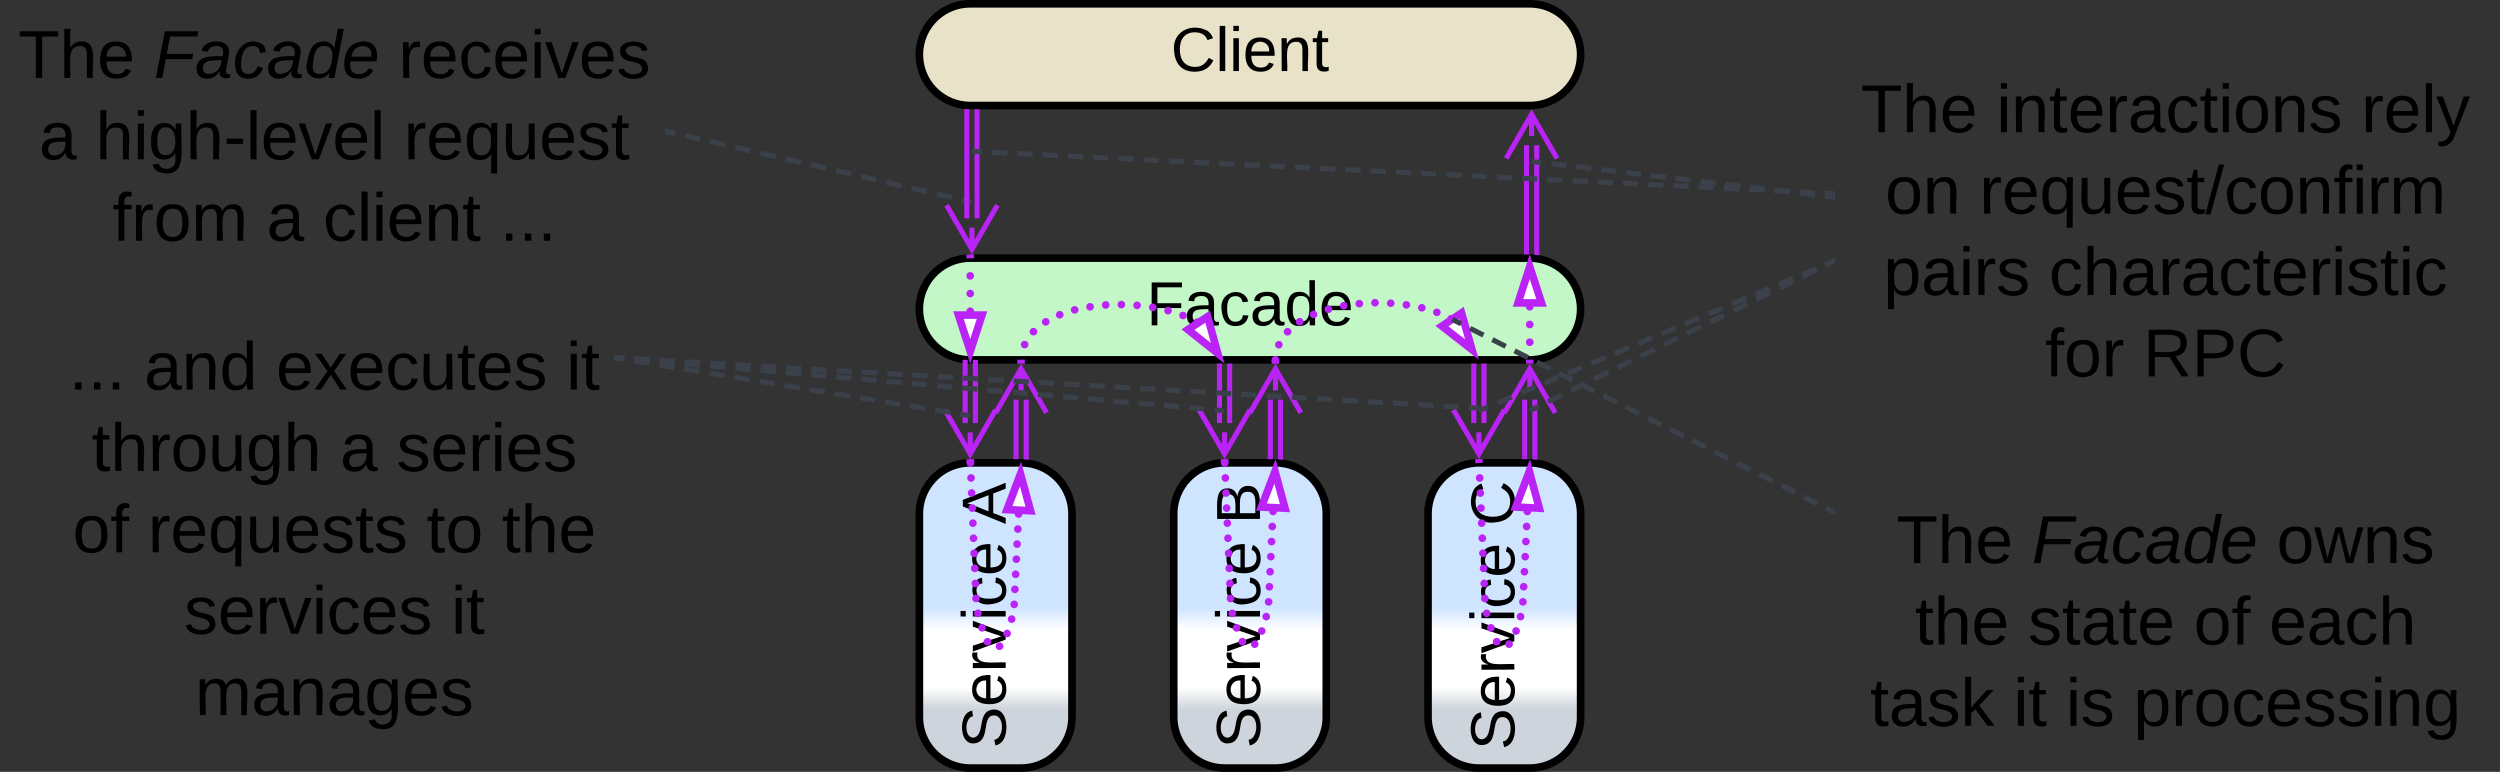 <svg xmlns="http://www.w3.org/2000/svg" xmlns:xlink="http://www.w3.org/1999/xlink" xmlns:lucid="lucid" width="983" height="303.5"><rect width="100%" height="100%" fill="#333333" stroke="none"/><g transform="translate(-138.5 -438.5)" lucid:page-tab-id="0_0"><path d="M140 446a6 6 0 0 1 6-6h248a6 6 0 0 1 6 6v88a6 6 0 0 1-6 6H146a6 6 0 0 1-6-6z" stroke="#000" stroke-opacity="0" stroke-width="3" fill="#fff" fill-opacity="0"/><use xlink:href="#a" transform="matrix(1,0,0,1,145,445) translate(0.704 24.146)"/><use xlink:href="#b" transform="matrix(1,0,0,1,145,445) translate(53.963 24.146)"/><use xlink:href="#c" transform="matrix(1,0,0,1,145,445) translate(150.185 24.146)"/><use xlink:href="#d" transform="matrix(1,0,0,1,145,445) translate(8.889 56.146)"/><use xlink:href="#e" transform="matrix(1,0,0,1,145,445) translate(31.111 56.146)"/><use xlink:href="#f" transform="matrix(1,0,0,1,145,445) translate(152.296 56.146)"/><use xlink:href="#g" transform="matrix(1,0,0,1,145,445) translate(37.741 88.146)"/><use xlink:href="#d" transform="matrix(1,0,0,1,145,445) translate(98.333 88.146)"/><use xlink:href="#h" transform="matrix(1,0,0,1,145,445) translate(120.556 88.146)"/><use xlink:href="#i" transform="matrix(1,0,0,1,145,445) translate(190.037 88.146)"/><path d="M400.97 490.23l2.97.7m3.96.9l5.94 1.38m3.95.93l5.93 1.38m3.96.92l5.92 1.38m3.96.92l5.94 1.38m3.95.92l5.94 1.37m3.97.9l5.93 1.4m3.96.9l5.93 1.38m3.95.92l5.94 1.38m3.94.92l5.94 1.38m3.96.9l5.93 1.4m3.96.9l5.94 1.4m3.95.9l2.97.7" stroke="#3a414a" stroke-width="2" fill="none"/><path d="M401.22 489.28l-.44 1.9-.78-.18v-2z" stroke="#3a414a" stroke-width=".05" fill="#3a414a"/><path d="M519.67 517.77l1 .23" stroke="#3a414a" stroke-width="2" fill="none"/><path d="M500 640.5a20 20 0 0 1 20-20h20a20 20 0 0 1 20 20v80a20 20 0 0 1-20 20h-20a20 20 0 0 1-20-20z" stroke="#000" stroke-width="3" fill="url(#j)"/><use xlink:href="#k" transform="matrix(-1.8369701987210297e-16,-1,1,-1.8369701987210297e-16,505,735.5) translate(2.784 28.931)"/><use xlink:href="#l" transform="matrix(-1.8369701987210297e-16,-1,1,-1.8369701987210297e-16,505,735.5) translate(90.92 28.931)"/><path d="M600 640.5a20 20 0 0 1 20-20h20a20 20 0 0 1 20 20v80a20 20 0 0 1-20 20h-20a20 20 0 0 1-20-20z" stroke="#000" stroke-width="3" fill="url(#m)"/><use xlink:href="#k" transform="matrix(-1.8369701987210297e-16,-1,1,-1.8369701987210297e-16,605,735.5) translate(2.784 28.931)"/><use xlink:href="#n" transform="matrix(-1.8369701987210297e-16,-1,1,-1.8369701987210297e-16,605,735.5) translate(90.92 28.931)"/><path d="M700 640.5a20 20 0 0 1 20-20h20a20 20 0 0 1 20 20v80a20 20 0 0 1-20 20h-20a20 20 0 0 1-20-20z" stroke="#000" stroke-width="3" fill="url(#o)"/><use xlink:href="#k" transform="matrix(-1.8369701987210297e-16,-1,1,-1.8369701987210297e-16,705,735.5) translate(2.139 28.931)"/><use xlink:href="#p" transform="matrix(-1.8369701987210297e-16,-1,1,-1.8369701987210297e-16,705,735.5) translate(90.275 28.931)"/><path d="M500 460a20 20 0 0 1 20-20h220a20 20 0 0 1 20 20 20 20 0 0 1-20 20H520a20 20 0 0 1-20-20z" stroke="#000" stroke-width="3" fill="#e8e2c8"/><use xlink:href="#q" transform="matrix(1,0,0,1,505,445) translate(93.872 21.431)"/><path d="M500 560a20 20 0 0 1 20-20h220a20 20 0 0 1 20 20 20 20 0 0 1-20 20H520a20 20 0 0 1-20-20z" stroke="#000" stroke-width="3" fill="#c3f7c8"/><use xlink:href="#r" transform="matrix(1,0,0,1,505,545) translate(84.298 21.431)"/><path d="M522.67 482.5v41.84M518.67 482.5v41.84" stroke="#ba23f6" stroke-width="2" fill="none"/><path d="M523.64 482.53h-1.95v-1.03h1.94zM519.64 481.48v1.05h-1.95v-1.2z" stroke="#ba23f6" stroke-width=".05" fill="#ba23f6"/><path d="M530.67 519.18l-10 17.32-10-17.32m10 17.32V528M738.73 537.55V495.6M742.73 537.55V495.6" stroke="#ba23f6" stroke-width="2" fill="none"/><path d="M739.7 537.53v.97h-1.95v-.97zM743.7 537.53v1.3l-.34-.07-1.6-.13v-1.1z" stroke="#ba23f6" stroke-width=".05" fill="#ba23f6"/><path d="M730.73 500.77l10-17.32 10 17.32m-10-17.32v8.5M522 581v23.84M518 581v23.84M522 581.03V580M518 581.03V580M530 599.68L520 617l-10-17.32M520 617v-8.5M538 618v-22.34M542 618v-22.34" stroke="#ba23f6" stroke-width="2" fill="none"/><path d="M538.98 619H537v-1.03H539zM542.98 619.23l-1.96-.15v-1.1H543z" stroke="#ba23f6" stroke-width=".05" fill="#ba23f6"/><path d="M530 600.82l10-17.32 10 17.32m-10-17.32v8.5M622 582.5v22.34M618 582.5v22.34" stroke="#ba23f6" stroke-width="2" fill="none"/><path d="M622.98 582.53H621v-1.03H623zM618.98 582.53H617v-1.03H619z" stroke="#ba23f6" stroke-width=".05" fill="#ba23f6"/><path d="M630 599.68L620 617l-10-17.32M620 617v-8.5M638 618v-22.34M642 618v-22.34" stroke="#ba23f6" stroke-width="2" fill="none"/><path d="M638.98 617.97V619H637v-1.03zM642.98 617.97v1.26l-1.96-.15v-1.1z" stroke="#ba23f6" stroke-width=".05" fill="#ba23f6"/><path d="M630 600.82l10-17.32 10 17.32m-10-17.32v8.5M722 582.5v22.34M718 582.5v22.34" stroke="#ba23f6" stroke-width="2" fill="none"/><path d="M722.98 582.53H721v-1.03H723zM718.98 582.53H717v-1.03H719z" stroke="#ba23f6" stroke-width=".05" fill="#ba23f6"/><path d="M730 599.68L720 617l-10-17.32M720 617v-8.5M738 618v-22.34M742 618v-22.34" stroke="#ba23f6" stroke-width="2" fill="none"/><path d="M738.98 617.97V619H737v-1.03zM742.98 617.97v1.26l-1.96-.15v-1.1z" stroke="#ba23f6" stroke-width=".05" fill="#ba23f6"/><path d="M730 600.82l10-17.32 10 17.32m-10-17.32v8.5" stroke="#ba23f6" stroke-width="2" fill="none"/><path d="M537.5 640.6a1.5 1.5 0 0 1 1.5-1.5 1.5 1.5 0 0 1 1.5 1.5 1.5 1.5 0 0 1-1.5 1.5 1.5 1.5 0 0 1-1.5-1.5v-.02m-.28 5.95a1.5 1.5 0 0 1 1.5-1.5 1.5 1.5 0 0 1 1.5 1.5 1.5 1.5 0 0 1-1.5 1.5 1.5 1.5 0 0 1-1.5-1.5v-.02m-.3 5.96v-.02a1.5 1.5 0 0 1 1.5-1.5 1.5 1.5 0 0 1 1.5 1.5 1.5 1.5 0 0 1-1.5 1.5 1.5 1.5 0 0 1-1.5-1.5m-.28 5.94v-.02a1.5 1.5 0 0 1 1.5-1.5 1.5 1.5 0 0 1 1.5 1.5 1.5 1.5 0 0 1-1.5 1.5 1.5 1.5 0 0 1-1.5-1.5m-.28 5.94a1.5 1.5 0 0 1 1.5-1.5 1.5 1.5 0 0 1 1.5 1.5 1.5 1.5 0 0 1-1.5 1.5 1.5 1.5 0 0 1-1.5-1.5v-.03m-.3 5.95a1.5 1.5 0 0 1 1.5-1.5 1.5 1.5 0 0 1 1.5 1.5 1.5 1.5 0 0 1-1.5 1.5 1.5 1.5 0 0 1-1.5-1.5v-.03m-.28 5.94a1.5 1.5 0 0 1 1.5-1.5 1.5 1.5 0 0 1 1.5 1.5 1.5 1.5 0 0 1-1.5 1.5 1.5 1.5 0 0 1-1.5-1.5v-.03m-1 5.84v-.02a1.5 1.5 0 0 1 1.5-1.5 1.5 1.5 0 0 1 1.5 1.5 1.5 1.5 0 0 1-1.5 1.5 1.5 1.5 0 0 1-1.5-1.5M533 687.6v-.02a1.5 1.5 0 0 1 1.5-1.5 1.5 1.5 0 0 1 1.5 1.5 1.5 1.5 0 0 1-1.5 1.5 1.5 1.5 0 0 1-1.5-1.5m-2.97 5.04v-.02a1.5 1.5 0 0 1 1.5-1.5 1.5 1.5 0 0 1 1.5 1.5 1.5 1.5 0 0 1-1.5 1.5 1.5 1.5 0 0 1-1.5-1.5m-4.75-1.75v-.02a1.5 1.5 0 0 1 1.5-1.5 1.5 1.5 0 0 1 1.5 1.5 1.5 1.5 0 0 1-1.5 1.5 1.5 1.5 0 0 1-1.5-1.5m-2.13-5.46v-.02a1.5 1.5 0 0 1 1.5-1.5 1.5 1.5 0 0 1 1.5 1.5 1.5 1.5 0 0 1-1.5 1.5 1.5 1.5 0 0 1-1.5-1.5m-1.62-5.7a1.5 1.5 0 0 1 1.5-1.5 1.5 1.5 0 0 1 1.5 1.5 1.5 1.5 0 0 1-1.5 1.5 1.5 1.5 0 0 1-1.5-1.5m-.77-5.82v-.02a1.5 1.5 0 0 1 1.5-1.5 1.5 1.5 0 0 1 1.5 1.5 1.5 1.5 0 0 1-1.5 1.5 1.5 1.5 0 0 1-1.5-1.5m-.25-5.9a1.5 1.5 0 0 1 1.5-1.5 1.5 1.5 0 0 1 1.5 1.5 1.5 1.5 0 0 1-1.5 1.5 1.5 1.5 0 0 1-1.5-1.5v-.03m-.23-5.9a1.5 1.5 0 0 1 1.5-1.5 1.5 1.5 0 0 1 1.5 1.5 1.5 1.5 0 0 1-1.5 1.5 1.5 1.5 0 0 1-1.5-1.5v-.02m-.25-5.9a1.5 1.5 0 0 1 1.5-1.5 1.5 1.5 0 0 1 1.5 1.5 1.5 1.5 0 0 1-1.5 1.5 1.5 1.5 0 0 1-1.5-1.5v-.02m-.24-5.9a1.5 1.5 0 0 1 1.5-1.5 1.5 1.5 0 0 1 1.5 1.5 1.5 1.5 0 0 1-1.5 1.5 1.5 1.5 0 0 1-1.5-1.5v-.03m-.24-5.9a1.5 1.5 0 0 1 1.5-1.5 1.5 1.5 0 0 1 1.5 1.5 1.5 1.5 0 0 1-1.5 1.5 1.5 1.5 0 0 1-1.5-1.5v-.02m-.25-5.9a1.5 1.5 0 0 1 1.5-1.5 1.5 1.5 0 0 1 1.5 1.5 1.5 1.5 0 0 1-1.5 1.5 1.5 1.5 0 0 1-1.5-1.5v-.03m-.25-5.9a1.5 1.5 0 0 1 1.5-1.5 1.5 1.5 0 0 1 1.5 1.5 1.5 1.5 0 0 1-1.5 1.5 1.5 1.5 0 0 1-1.5-1.5v-.02m-.24-5.9a1.5 1.5 0 0 1 1.5-1.5 1.5 1.5 0 0 1 1.5 1.5 1.5 1.5 0 0 1-1.5 1.5 1.5 1.5 0 0 1-1.5-1.5v-.02m-.24-5.9a1.5 1.5 0 0 1 1.5-1.5 1.5 1.5 0 0 1 1.5 1.5 1.5 1.5 0 0 1-1.5 1.5 1.5 1.5 0 0 1-1.5-1.5v-.02" fill="#ba23f6"/><path d="M539.76 624.85l3.95 14.48-9.25-.45z" stroke="#ba23f6" stroke-width="3" fill="#fff"/><path d="M521.54 620.48l-2.95.12-.07-1.5 1.4-.1h1.55z" stroke="#ba23f6" stroke-width=".05" fill="#ba23f6"/><path d="M637.56 639.6a1.5 1.5 0 0 1 1.5-1.5 1.5 1.5 0 0 1 1.5 1.5 1.5 1.5 0 0 1-1.5 1.5 1.5 1.5 0 0 1-1.5-1.5v-.02m-.3 5.96v-.02a1.5 1.5 0 0 1 1.5-1.5 1.5 1.5 0 0 1 1.5 1.5 1.5 1.5 0 0 1-1.5 1.5 1.5 1.5 0 0 1-1.5-1.5m-.28 5.94v-.02a1.5 1.5 0 0 1 1.5-1.5 1.5 1.5 0 0 1 1.5 1.5 1.5 1.5 0 0 1-1.5 1.5 1.5 1.5 0 0 1-1.5-1.5m-.28 5.94a1.5 1.5 0 0 1 1.5-1.5 1.5 1.5 0 0 1 1.5 1.5 1.5 1.5 0 0 1-1.5 1.5 1.5 1.5 0 0 1-1.5-1.5v-.03m-.3 5.95a1.5 1.5 0 0 1 1.5-1.5 1.5 1.5 0 0 1 1.5 1.5 1.5 1.5 0 0 1-1.5 1.5 1.5 1.5 0 0 1-1.5-1.5v-.02m-.28 5.95v-.02a1.5 1.5 0 0 1 1.5-1.5 1.5 1.5 0 0 1 1.5 1.5 1.5 1.5 0 0 1-1.5 1.5 1.5 1.5 0 0 1-1.5-1.5m-.3 5.95a1.5 1.5 0 0 1 1.5-1.5 1.5 1.5 0 0 1 1.5 1.5 1.5 1.5 0 0 1-1.5 1.5 1.5 1.5 0 0 1-1.5-1.5v-.03m-.94 5.84v-.02a1.5 1.5 0 0 1 1.5-1.5 1.5 1.5 0 0 1 1.5 1.5 1.5 1.5 0 0 1-1.5 1.5 1.5 1.5 0 0 1-1.5-1.5m-1.76 5.68v-.02a1.5 1.5 0 0 1 1.5-1.5 1.5 1.5 0 0 1 1.5 1.5 1.5 1.5 0 0 1-1.5 1.5 1.5 1.5 0 0 1-1.5-1.5m-2.76 5.17a1.5 1.5 0 0 1 1.5-1.5 1.5 1.5 0 0 1 1.5 1.5 1.5 1.5 0 0 1-1.5 1.5 1.5 1.5 0 0 1-1.5-1.5v-.03m-4.87-.94a1.5 1.5 0 0 1 1.5-1.5 1.5 1.5 0 0 1 1.5 1.5 1.5 1.5 0 0 1-1.5 1.5 1.5 1.5 0 0 1-1.5-1.5v-.03m-2.28-5.4a1.5 1.5 0 0 1 1.5-1.5 1.5 1.5 0 0 1 1.5 1.5 1.5 1.5 0 0 1-1.5 1.5 1.5 1.5 0 0 1-1.5-1.5v-.02m-1.67-5.66v-.03a1.5 1.5 0 0 1 1.5-1.5 1.5 1.5 0 0 1 1.5 1.5 1.5 1.5 0 0 1-1.5 1.5 1.5 1.5 0 0 1-1.5-1.5m-.7-5.84a1.5 1.5 0 0 1 1.5-1.5 1.5 1.5 0 0 1 1.5 1.5 1.5 1.5 0 0 1-1.5 1.5 1.5 1.5 0 0 1-1.5-1.5v-.03m-.24-5.9a1.5 1.5 0 0 1 1.5-1.5 1.5 1.5 0 0 1 1.5 1.5 1.5 1.5 0 0 1-1.5 1.5 1.5 1.5 0 0 1-1.5-1.5v-.02m-.25-5.9a1.5 1.5 0 0 1 1.5-1.5 1.5 1.5 0 0 1 1.5 1.5 1.5 1.5 0 0 1-1.5 1.5 1.5 1.5 0 0 1-1.5-1.5v-.03m-.25-5.9a1.5 1.5 0 0 1 1.5-1.5 1.5 1.5 0 0 1 1.5 1.5 1.5 1.5 0 0 1-1.5 1.5 1.5 1.5 0 0 1-1.5-1.5v-.02m-.26-5.9a1.5 1.5 0 0 1 1.5-1.5 1.5 1.5 0 0 1 1.5 1.5 1.5 1.5 0 0 1-1.5 1.5 1.5 1.5 0 0 1-1.5-1.5v-.02m-.25-5.9a1.5 1.5 0 0 1 1.5-1.5 1.5 1.5 0 0 1 1.5 1.5 1.5 1.5 0 0 1-1.5 1.5 1.5 1.5 0 0 1-1.5-1.5v-.02m-.27-5.9a1.5 1.5 0 0 1 1.5-1.5 1.5 1.5 0 0 1 1.5 1.5 1.5 1.5 0 0 1-1.5 1.5 1.5 1.5 0 0 1-1.5-1.5v-.02m-.25-5.9a1.5 1.5 0 0 1 1.5-1.5 1.5 1.5 0 0 1 1.5 1.5 1.5 1.5 0 0 1-1.5 1.5 1.5 1.5 0 0 1-1.5-1.5v-.03m-.26-5.9a1.5 1.5 0 0 1 1.5-1.5 1.5 1.5 0 0 1 1.5 1.5 1.5 1.5 0 0 1-1.5 1.5 1.5 1.5 0 0 1-1.5-1.5v-.02m-.25-5.9a1.5 1.5 0 0 1 1.5-1.5 1.5 1.5 0 0 1 1.5 1.5 1.5 1.5 0 0 1-1.5 1.5 1.5 1.5 0 0 1-1.5-1.5v-.02" fill="#ba23f6"/><path d="M639.83 623.85l3.93 14.48-9.26-.46z" stroke="#ba23f6" stroke-width="3" fill="#fff"/><path d="M621.54 620.47l-2.95.13-.07-1.5 1.4-.1h1.55z" stroke="#ba23f6" stroke-width=".05" fill="#ba23f6"/><path d="M737.56 639.6a1.5 1.5 0 0 1 1.5-1.5 1.5 1.5 0 0 1 1.5 1.5 1.5 1.5 0 0 1-1.5 1.5 1.5 1.5 0 0 1-1.5-1.5v-.02m-.3 5.96v-.02a1.5 1.5 0 0 1 1.5-1.5 1.5 1.5 0 0 1 1.5 1.5 1.5 1.5 0 0 1-1.5 1.5 1.5 1.5 0 0 1-1.5-1.5m-.28 5.94v-.02a1.5 1.5 0 0 1 1.5-1.5 1.5 1.5 0 0 1 1.5 1.5 1.5 1.5 0 0 1-1.5 1.5 1.5 1.5 0 0 1-1.5-1.5m-.28 5.94a1.5 1.5 0 0 1 1.5-1.5 1.5 1.5 0 0 1 1.5 1.5 1.5 1.5 0 0 1-1.5 1.5 1.5 1.5 0 0 1-1.5-1.5v-.03m-.3 5.95a1.5 1.5 0 0 1 1.5-1.5 1.5 1.5 0 0 1 1.5 1.5 1.5 1.5 0 0 1-1.5 1.5 1.5 1.5 0 0 1-1.5-1.5v-.02m-.28 5.95v-.02a1.5 1.5 0 0 1 1.5-1.5 1.5 1.5 0 0 1 1.5 1.5 1.5 1.5 0 0 1-1.5 1.5 1.5 1.5 0 0 1-1.5-1.5m-.3 5.95a1.5 1.5 0 0 1 1.5-1.5 1.5 1.5 0 0 1 1.5 1.5 1.5 1.5 0 0 1-1.5 1.5 1.5 1.5 0 0 1-1.5-1.5v-.03m-.94 5.84v-.02a1.5 1.5 0 0 1 1.5-1.5 1.5 1.5 0 0 1 1.5 1.5 1.5 1.5 0 0 1-1.5 1.5 1.5 1.5 0 0 1-1.5-1.5m-1.76 5.68v-.02a1.5 1.5 0 0 1 1.5-1.5 1.5 1.5 0 0 1 1.5 1.5 1.5 1.5 0 0 1-1.5 1.5 1.5 1.5 0 0 1-1.5-1.5m-2.76 5.17a1.5 1.5 0 0 1 1.5-1.5 1.5 1.5 0 0 1 1.5 1.5 1.5 1.5 0 0 1-1.5 1.5 1.5 1.5 0 0 1-1.5-1.5v-.03m-4.87-.94a1.5 1.5 0 0 1 1.5-1.5 1.5 1.5 0 0 1 1.5 1.5 1.5 1.5 0 0 1-1.5 1.5 1.5 1.5 0 0 1-1.5-1.5v-.03m-2.28-5.4a1.5 1.5 0 0 1 1.5-1.5 1.5 1.5 0 0 1 1.5 1.5 1.5 1.5 0 0 1-1.5 1.5 1.5 1.5 0 0 1-1.5-1.5v-.02m-1.67-5.66v-.03a1.5 1.5 0 0 1 1.5-1.5 1.5 1.5 0 0 1 1.5 1.5 1.5 1.5 0 0 1-1.5 1.5 1.5 1.5 0 0 1-1.5-1.5m-.7-5.84a1.5 1.5 0 0 1 1.5-1.5 1.5 1.5 0 0 1 1.5 1.5 1.5 1.5 0 0 1-1.5 1.5 1.5 1.5 0 0 1-1.5-1.5v-.03m-.24-5.9a1.5 1.5 0 0 1 1.5-1.5 1.5 1.5 0 0 1 1.5 1.5 1.5 1.5 0 0 1-1.5 1.5 1.5 1.5 0 0 1-1.5-1.5v-.02m-.25-5.9a1.5 1.5 0 0 1 1.5-1.5 1.5 1.5 0 0 1 1.5 1.5 1.5 1.5 0 0 1-1.5 1.5 1.5 1.5 0 0 1-1.5-1.5v-.03m-.25-5.9a1.5 1.5 0 0 1 1.5-1.5 1.5 1.5 0 0 1 1.5 1.5 1.5 1.5 0 0 1-1.5 1.5 1.5 1.5 0 0 1-1.5-1.5v-.02m-.26-5.9a1.5 1.5 0 0 1 1.5-1.5 1.5 1.5 0 0 1 1.5 1.5 1.5 1.5 0 0 1-1.5 1.5 1.5 1.5 0 0 1-1.5-1.5v-.02m-.25-5.9a1.5 1.5 0 0 1 1.5-1.5 1.5 1.5 0 0 1 1.5 1.5 1.5 1.5 0 0 1-1.5 1.5 1.5 1.5 0 0 1-1.5-1.5v-.02m-.27-5.9a1.5 1.5 0 0 1 1.5-1.5 1.5 1.5 0 0 1 1.5 1.5 1.5 1.5 0 0 1-1.5 1.5 1.5 1.5 0 0 1-1.5-1.5v-.02m-.25-5.9a1.5 1.5 0 0 1 1.5-1.5 1.5 1.5 0 0 1 1.5 1.5 1.5 1.5 0 0 1-1.5 1.5 1.5 1.5 0 0 1-1.5-1.5v-.03m-.26-5.9a1.5 1.5 0 0 1 1.5-1.5 1.5 1.5 0 0 1 1.5 1.5 1.5 1.5 0 0 1-1.5 1.5 1.5 1.5 0 0 1-1.5-1.5v-.02" fill="#ba23f6"/><path d="M739.83 623.85l3.93 14.48-9.26-.46z" stroke="#ba23f6" stroke-width="3" fill="#fff"/><path d="M721.54 620.47l-2.95.13-.07-1.5 1.4-.1h1.55z" stroke="#ba23f6" stroke-width=".05" fill="#ba23f6"/><path d="M607.74 565.2a1.5 1.5 0 0 1 1.5-1.5 1.5 1.5 0 0 1 1.5 1.5 1.5 1.5 0 0 1-1.5 1.5 1.5 1.5 0 0 1-1.5-1.5v-.02m-5.58-2.62a1.5 1.5 0 0 1 1.5-1.5 1.5 1.5 0 0 1 1.5 1.5 1.5 1.5 0 0 1-1.5 1.5 1.5 1.5 0 0 1-1.5-1.5v-.03m-5.88-1.86v-.02a1.5 1.5 0 0 1 1.5-1.5 1.5 1.5 0 0 1 1.5 1.5 1.5 1.5 0 0 1-1.5 1.5 1.5 1.5 0 0 1-1.5-1.5m-6.04-1.3a1.5 1.5 0 0 1 1.5-1.5 1.5 1.5 0 0 1 1.5 1.5 1.5 1.5 0 0 1-1.5 1.5 1.5 1.5 0 0 1-1.5-1.5v-.02m-6.14-.74v-.02a1.5 1.5 0 0 1 1.5-1.5 1.5 1.5 0 0 1 1.5 1.5 1.5 1.5 0 0 1-1.5 1.5 1.5 1.5 0 0 1-1.5-1.5v-.02m-6.17-.27v-.02a1.5 1.5 0 0 1 1.5-1.5 1.5 1.5 0 0 1 1.5 1.5 1.5 1.5 0 0 1-1.5 1.5 1.5 1.5 0 0 1-1.5-1.5v-.02m-6.18.2v-.03a1.5 1.5 0 0 1 1.5-1.5 1.5 1.5 0 0 1 1.5 1.5 1.5 1.5 0 0 1-1.5 1.5 1.5 1.5 0 0 1-1.5-1.5m-6.14.73a1.5 1.5 0 0 1 1.5-1.5 1.5 1.5 0 0 1 1.5 1.5 1.5 1.5 0 0 1-1.5 1.5 1.5 1.5 0 0 1-1.5-1.5v-.03m-6.05 1.26v-.02a1.5 1.5 0 0 1 1.5-1.5 1.5 1.5 0 0 1 1.5 1.5 1.5 1.5 0 0 1-1.5 1.5 1.5 1.5 0 0 1-1.5-1.5v-.02m-5.87 1.96v-.02a1.5 1.5 0 0 1 1.5-1.5 1.5 1.5 0 0 1 1.5 1.5 1.5 1.5 0 0 1-1.5 1.5 1.5 1.5 0 0 1-1.5-1.5m-5.5 2.8v-.02a1.5 1.5 0 0 1 1.5-1.5 1.5 1.5 0 0 1 1.5 1.5 1.5 1.5 0 0 1-1.5 1.5 1.5 1.5 0 0 1-1.5-1.5m-4.83 3.86a1.5 1.5 0 0 1 1.5-1.5 1.5 1.5 0 0 1 1.5 1.5 1.5 1.5 0 0 1-1.5 1.5 1.5 1.5 0 0 1-1.5-1.5v-.03m-3.47 5.13V574a1.5 1.5 0 0 1 1.5-1.5 1.5 1.5 0 0 1 1.5 1.5 1.5 1.5 0 0 1-1.5 1.5 1.5 1.5 0 0 1-1.5-1.5" fill="#ba23f6"/><path d="M617.33 577.45l-11.74-9.35 7.73-5.1z" stroke="#ba23f6" stroke-width="3" fill="#fff"/><path d="M541.48 581.5h-2.96l-.03-1.5 2.94-.07z" stroke="#ba23f6" stroke-width=".05" fill="#ba23f6"/><path d="M707.6 563.85v-.02a1.5 1.5 0 0 1 1.5-1.5 1.5 1.5 0 0 1 1.5 1.5 1.5 1.5 0 0 1-1.5 1.5 1.5 1.5 0 0 1-1.5-1.5m-5.63-2.52a1.5 1.5 0 0 1 1.5-1.5 1.5 1.5 0 0 1 1.5 1.5 1.5 1.5 0 0 1-1.5 1.5 1.5 1.5 0 0 1-1.5-1.5v-.02m-5.9-1.77a1.5 1.5 0 0 1 1.5-1.5 1.5 1.5 0 0 1 1.5 1.5 1.5 1.5 0 0 1-1.5 1.5 1.5 1.5 0 0 1-1.5-1.5v-.02m-6.08-1.1v-.03a1.5 1.5 0 0 1 1.5-1.5 1.5 1.5 0 0 1 1.5 1.5 1.5 1.5 0 0 1-1.5 1.5 1.5 1.5 0 0 1-1.5-1.5m-6.16-.64a1.5 1.5 0 0 1 1.5-1.5 1.5 1.5 0 0 1 1.5 1.5 1.5 1.5 0 0 1-1.5 1.5 1.5 1.5 0 0 1-1.5-1.5v-.02m-6.18-.15v-.02a1.5 1.5 0 0 1 1.5-1.5 1.5 1.5 0 0 1 1.5 1.5 1.5 1.5 0 0 1-1.5 1.5 1.5 1.5 0 0 1-1.5-1.5m-6.17.37a1.5 1.5 0 0 1 1.5-1.5 1.5 1.5 0 0 1 1.5 1.5 1.5 1.5 0 0 1-1.5 1.5 1.5 1.5 0 0 1-1.5-1.5v-.03m-6.13.85v-.02a1.5 1.5 0 0 1 1.5-1.5 1.5 1.5 0 0 1 1.5 1.5 1.5 1.5 0 0 1-1.5 1.5 1.5 1.5 0 0 1-1.5-1.5v-.02m-6.02 1.4a1.5 1.5 0 0 1 1.5-1.5 1.5 1.5 0 0 1 1.5 1.5 1.5 1.5 0 0 1-1.5 1.5 1.5 1.5 0 0 1-1.5-1.5v-.02m-5.84 2.08v-.02a1.5 1.5 0 0 1 1.5-1.5 1.5 1.5 0 0 1 1.5 1.5 1.5 1.5 0 0 1-1.5 1.5 1.5 1.5 0 0 1-1.5-1.5m-5.46 2.88v-.02a1.5 1.5 0 0 1 1.5-1.5 1.5 1.5 0 0 1 1.5 1.5 1.5 1.5 0 0 1-1.5 1.5 1.5 1.5 0 0 1-1.5-1.5m-4.75 3.94a1.5 1.5 0 0 1 1.5-1.5 1.5 1.5 0 0 1 1.5 1.5 1.5 1.5 0 0 1-1.5 1.5 1.5 1.5 0 0 1-1.5-1.5v-.03m-3.43 5.15a1.5 1.5 0 0 1 1.5-1.5 1.5 1.5 0 0 1 1.5 1.5 1.5 1.5 0 0 1-1.5 1.5 1.5 1.5 0 0 1-1.5-1.5v-.03M638.5 580V580a1.5 1.5 0 0 1 1.5-1.5 1.5 1.5 0 0 1 1.5 1.5 1.5 1.5 0 0 1-1.5 1.5 1.5 1.5 0 0 1-1.5-1.5" fill="#ba23f6"/><path d="M717.3 575.97l-11.83-9.24 7.7-5.18z" stroke="#ba23f6" stroke-width="3" fill="#fff"/><path d="M641.48 581.5h-2.96l-.03-1.5 2.94-.07z" stroke="#ba23f6" stroke-width=".05" fill="#ba23f6"/><path d="M738.5 559.13a1.5 1.5 0 0 1 1.5-1.5 1.5 1.5 0 0 1 1.5 1.5 1.5 1.5 0 0 1-1.5 1.5 1.5 1.5 0 0 1-1.5-1.5v-.02m0 7v-.02a1.5 1.5 0 0 1 1.5-1.5 1.5 1.5 0 0 1 1.5 1.5 1.5 1.5 0 0 1-1.5 1.5 1.5 1.5 0 0 1-1.5-1.5m0 6.97a1.5 1.5 0 0 1 1.5-1.5 1.5 1.5 0 0 1 1.5 1.5 1.5 1.5 0 0 1-1.5 1.5 1.5 1.5 0 0 1-1.5-1.5v-.02" fill="#ba23f6"/><path d="M740 543.35l4.64 14.27h-9.27z" stroke="#ba23f6" stroke-width="3" fill="#fff"/><path d="M741.48 581.4l-1.42.1h-1.53v-1.54h2.95z" stroke="#ba23f6" stroke-width=".05" fill="#ba23f6"/><path d="M518.5 560.9v-.02a1.5 1.5 0 0 1 1.5-1.5 1.5 1.5 0 0 1 1.5 1.5 1.5 1.5 0 0 1-1.5 1.5 1.5 1.5 0 0 1-1.5-1.5m0-6.95a1.5 1.5 0 0 1 1.5-1.5 1.5 1.5 0 0 1 1.5 1.5 1.5 1.5 0 0 1-1.5 1.5 1.5 1.5 0 0 1-1.5-1.5v-.02m0-6.92v-.02a1.5 1.5 0 0 1 1.5-1.5 1.5 1.5 0 0 1 1.5 1.5 1.5 1.5 0 0 1-1.5 1.5 1.5 1.5 0 0 1-1.5-1.5" fill="#ba23f6"/><path d="M520 576.65l-4.63-14.27h9.26z" stroke="#ba23f6" stroke-width="3" fill="#fff"/><path d="M521.48 540.04h-2.96v-1.43l1.42-.1h1.53z" stroke="#ba23f6" stroke-width=".05" fill="#ba23f6"/><path d="M381 579.3l2.94.47m3.95.64l5.9.98m3.95.64l5.9.97m3.96.64l5.92.96m3.94.65l5.92.96m3.94.66l5.92.96m3.94.65l5.92.96m3.94.65l5.92.97m3.94.64l5.92.96m3.94.64l5.92.97m3.94.64l5.92.98m3.94.64l5.9.97m3.96.63l5.9.97m3.96.64l5.9.97m3.95.65l2.96.5" stroke="#3a414a" stroke-width="2" fill="none"/><path d="M381.17 578.33l-.3 1.92-.87-.14v-1.96z" stroke="#3a414a" stroke-width=".05" fill="#3a414a"/><path d="M519 601.84l1 .16M381 579.2l2.97.27m3.97.35l5.95.5m3.96.36l5.94.52m3.97.34l5.95.52m3.97.34l5.94.52m3.97.35l5.96.5m3.96.36l5.95.52m3.97.34l5.95.5m3.96.35l5.95.52m3.97.35l5.95.5m3.97.36l5.94.52m3.97.34l5.96.52m3.96.34l5.96.52m3.96.35l5.95.5m3.96.36l5.95.52m3.98.34l5.95.5m3.96.35l5.94.52m3.97.35l5.96.5m3.97.36l5.95.52m3.96.34l5.95.52m3.96.34l5.95.52m3.98.35l5.95.5m3.97.36l5.94.52m3.97.34l5.96.5m3.97.36l2.97.25" stroke="#3a414a" stroke-width="2" fill="none"/><path d="M381.1 578.24l-.16 1.94-.94-.08v-1.95z" stroke="#3a414a" stroke-width=".05" fill="#3a414a"/><path d="M618.98 599.9l1.02.1M381 579.18l2.98.18m3.98.23l5.96.34m3.98.23l5.96.35m3.98.23l5.97.35m3.98.23l5.97.35m3.97.24l5.97.34m3.96.24l5.97.34m3.98.24l5.97.35m3.98.23l5.96.35m4 .24l5.95.35m3.98.22l5.96.35m3.97.23l5.96.35m3.98.23l5.98.35m3.97.23l5.97.35m3.97.25l5.96.34m3.98.23l5.96.35m3.98.23l5.96.36m3.98.23l5.96.34m3.98.23l5.96.35m3.98.23l5.97.35m3.97.23l5.97.35m3.98.23l5.97.36m3.97.23l5.97.34m3.96.24l5.97.34m3.98.24l5.97.34m3.98.24l5.96.35m4 .22l5.95.35m3.98.23l5.97.35m3.97.23l5.97.35m3.97.23l5.98.35m3.97.24l5.97.35m3.98.22l5.96.35m3.98.24l5.96.35m3.98.24l5.96.33m3.98.24l2.98.17" stroke="#3a414a" stroke-width="2" fill="none"/><path d="M381.08 578.2l-.1 1.96-.98-.06v-1.95z" stroke="#3a414a" stroke-width=".05" fill="#3a414a"/><path d="M718.98 598.94l1.02.06" stroke="#3a414a" stroke-width="2" fill="none"/><path d="M160 566a6 6 0 0 1 6-6h208a6 6 0 0 1 6 6v168a6 6 0 0 1-6 6H166a6 6 0 0 1-6-6z" stroke="#000" stroke-opacity="0" stroke-width="3" fill="#fff" fill-opacity="0"/><use xlink:href="#s" transform="matrix(1,0,0,1,165,565) translate(0.593 26.677)"/><use xlink:href="#t" transform="matrix(1,0,0,1,165,565) translate(30.222 26.677)"/><use xlink:href="#u" transform="matrix(1,0,0,1,165,565) translate(82.074 26.677)"/><use xlink:href="#v" transform="matrix(1,0,0,1,165,565) translate(196.148 26.677)"/><use xlink:href="#w" transform="matrix(1,0,0,1,165,565) translate(9.556 58.677)"/><use xlink:href="#d" transform="matrix(1,0,0,1,165,565) translate(107.259 58.677)"/><use xlink:href="#x" transform="matrix(1,0,0,1,165,565) translate(129.481 58.677)"/><use xlink:href="#y" transform="matrix(1,0,0,1,165,565) translate(2.074 90.677)"/><use xlink:href="#z" transform="matrix(1,0,0,1,165,565) translate(31.704 90.677)"/><use xlink:href="#A" transform="matrix(1,0,0,1,165,565) translate(141.259 90.677)"/><use xlink:href="#B" transform="matrix(1,0,0,1,165,565) translate(170.889 90.677)"/><use xlink:href="#C" transform="matrix(1,0,0,1,165,565) translate(45.852 122.677)"/><use xlink:href="#v" transform="matrix(1,0,0,1,165,565) translate(150.889 122.677)"/><use xlink:href="#D" transform="matrix(1,0,0,1,165,565) translate(50.222 154.677)"/><path d="M860 466a6 6 0 0 1 6-6h248a6 6 0 0 1 6 6v130.5a6 6 0 0 1-6 6H866a6 6 0 0 1-6-6z" stroke="#000" stroke-opacity="0" stroke-width="3" fill="#fff" fill-opacity="0"/><g><use xlink:href="#E" transform="matrix(1,0,0,1,865,465) translate(5.222 25.49)"/><use xlink:href="#F" transform="matrix(1,0,0,1,865,465) translate(58.481 25.49)"/><use xlink:href="#G" transform="matrix(1,0,0,1,865,465) translate(201.963 25.49)"/><use xlink:href="#H" transform="matrix(1,0,0,1,865,465) translate(14.778 57.49)"/><use xlink:href="#I" transform="matrix(1,0,0,1,865,465) translate(51.815 57.49)"/><use xlink:href="#J" transform="matrix(1,0,0,1,865,465) translate(14.111 89.49)"/><use xlink:href="#K" transform="matrix(1,0,0,1,865,465) translate(79.148 89.49)"/><use xlink:href="#L" transform="matrix(1,0,0,1,865,465) translate(77.704 121.49)"/><use xlink:href="#M" transform="matrix(1,0,0,1,865,465) translate(116.148 121.49)"/></g><path d="M521.66 498.05l2.98.14m3.97.2l5.96.28m3.97.2l5.96.3m3.95.2l5.96.28m3.98.2l5.95.28m3.97.2l5.95.3m3.97.2l5.95.28m3.97.2l5.95.3m3.96.18l5.96.3m3.96.2l5.96.28m3.96.2l5.96.3m3.97.18l5.95.3m3.97.2l5.95.28m3.97.2l5.95.3m3.97.18l5.94.3m3.97.2l5.97.28m3.96.2l5.96.3m3.96.2l5.95.28m3.98.2l5.95.3m3.97.18l5.95.3m3.97.2l5.96.28m3.96.2l5.96.3m3.97.18l5.95.3m3.97.2l5.94.28m3.97.2l5.96.3m3.97.18l5.95.3m3.97.2l5.96.28m3.97.2l5.96.3m3.97.2l5.95.28m3.97.2l5.95.3m3.97.18l5.95.3m3.96.2l5.95.28m3.98.2l5.95.3m3.97.18l5.96.3m3.97.2l2.97.14M521.7 498.05l-1.03-.05" stroke="#3a414a" stroke-width="2" fill="none"/><path d="M860 513.7v1.94l-1.07-.05.1-1.96z" stroke="#3a414a" stroke-width=".05" fill="#3a414a"/><path d="M741.72 502.12l2.93.34m3.9.46l5.88.7m3.9.45l5.87.68m3.9.46l5.88.7m3.9.46l5.87.7m3.9.45l5.87.7m3.9.45l5.88.7m3.9.45l5.87.7m3.9.45l5.87.7m3.9.44l5.88.68m3.9.46l5.87.7m3.9.45l5.87.68m3.9.45l2.94.35M741.75 502.12l-1.02-.12" stroke="#3a414a" stroke-width="2" fill="none"/><path d="M860 515V517l-1.13-.14.23-1.93z" stroke="#3a414a" stroke-width=".05" fill="#3a414a"/><path d="M720.92 599.6l2.76-1.15m3.7-1.56l5.5-2.33m3.7-1.56l5.53-2.32m3.7-1.55l5.52-2.33m3.68-1.55l5.53-2.33m3.68-1.55l5.54-2.33m3.68-1.55l5.53-2.34m3.68-1.55l5.53-2.32m3.68-1.56l5.53-2.33m3.68-1.56l5.53-2.33m3.68-1.54l5.53-2.33m3.67-1.55l5.53-2.33m3.68-1.55l5.53-2.33m3.7-1.55l5.52-2.33m3.7-1.57l5.5-2.32m3.7-1.55l2.76-1.16M720.95 599.6l-.95.4" stroke="#3a414a" stroke-width="2" fill="none"/><path d="M860 542.06l-.57.24-.75-1.8 1.32-.56z" stroke="#3a414a" stroke-width=".05" fill="#3a414a"/><path d="M740.9 599.56l2.73-1.34m3.63-1.8l5.46-2.67m3.63-1.8l5.46-2.67m3.65-1.8l5.45-2.67m3.64-1.78l5.46-2.68m3.63-1.8l5.46-2.67m3.63-1.8l5.45-2.68m3.64-1.8l5.45-2.68m3.64-1.78l5.47-2.7m3.63-1.78l5.46-2.68m3.64-1.8l5.45-2.67m3.64-1.78l5.44-2.68m3.64-1.8l5.46-2.67m3.63-1.8l2.73-1.33M740.92 599.55l-.92.45" stroke="#3a414a" stroke-width="2" fill="none"/><path d="M860 542.1l-.5.23-.85-1.75 1.35-.67z" stroke="#3a414a" stroke-width=".05" fill="#3a414a"/><path d="M860 636.75a6 6 0 0 1 6-6h248a6 6 0 0 1 6 6v87.5a6 6 0 0 1-6 6H866a6 6 0 0 1-6-6z" stroke="#000" stroke-opacity="0" stroke-width="3" fill="#fff" fill-opacity="0"/><g><use xlink:href="#a" transform="matrix(1,0,0,1,865,635.75) translate(19.185 24.146)"/><use xlink:href="#b" transform="matrix(1,0,0,1,865,635.75) translate(72.444 24.146)"/><use xlink:href="#N" transform="matrix(1,0,0,1,865,635.75) translate(168.667 24.146)"/><use xlink:href="#O" transform="matrix(1,0,0,1,865,635.75) translate(26.481 56.146)"/><use xlink:href="#P" transform="matrix(1,0,0,1,865,635.75) translate(70.926 56.146)"/><use xlink:href="#y" transform="matrix(1,0,0,1,865,635.75) translate(136.111 56.146)"/><use xlink:href="#Q" transform="matrix(1,0,0,1,865,635.75) translate(165.741 56.146)"/><use xlink:href="#R" transform="matrix(1,0,0,1,865,635.75) translate(8.852 88.146)"/><use xlink:href="#S" transform="matrix(1,0,0,1,865,635.75) translate(65.148 88.146)"/><use xlink:href="#T" transform="matrix(1,0,0,1,865,635.75) translate(85.815 88.146)"/><use xlink:href="#U" transform="matrix(1,0,0,1,865,635.75) translate(112.407 88.146)"/></g><path d="M710.42 564.52l2.63 1.33m3.5 1.76l5.24 2.66m3.5 1.77l5.24 2.64m3.5 1.77l5.25 2.65m3.5 1.75l5.23 2.65m3.5 1.77l5.25 2.64m3.5 1.78l5.25 2.65m3.5 1.76l5.24 2.64m3.5 1.77l5.25 2.65m3.5 1.77l5.24 2.65m3.5 1.76l5.25 2.65m3.5 1.77l5.25 2.64m3.5 1.76l5.25 2.65m3.5 1.77l5.25 2.65m3.5 1.77l5.24 2.63m3.5 1.77l5.24 2.65m3.5 1.76l5.25 2.66m3.48 1.77l2.63 1.32M710.45 564.54l-.92-.47" stroke="#3a414a" stroke-width="2" fill="none"/><path d="M860 638.9v2.2l-1.36-.7.88-1.73z" stroke="#3a414a" stroke-width=".05" fill="#3a414a"/><defs><path d="M127-220V0H93v-220H8v-28h204v28h-85" id="V"/><path d="M106-169C34-169 62-67 57 0H25v-261h32l-1 103c12-21 28-36 61-36 89 0 53 116 60 194h-32v-121c2-32-8-49-39-48" id="W"/><path d="M100-194c63 0 86 42 84 106H49c0 40 14 67 53 68 26 1 43-12 49-29l28 8c-11 28-37 45-77 45C44 4 14-33 15-96c1-61 26-98 85-98zm52 81c6-60-76-77-97-28-3 7-6 17-6 28h103" id="X"/><g id="a"><use transform="matrix(0.074,0,0,0.074,0,0)" xlink:href="#V"/><use transform="matrix(0.074,0,0,0.074,16.222,0)" xlink:href="#W"/><use transform="matrix(0.074,0,0,0.074,31.037,0)" xlink:href="#X"/></g><path d="M87-220l-18 92h140l-5 28H64L45 0H11l48-248h178l-5 28H87" id="Y"/><path d="M165-48c-4 18 1 34 23 27l-3 20c-29 8-62 0-52-35h-2C116-14 99 4 63 4 30 4 8-16 8-49c0-68 71-67 138-67 10-26 0-56-31-54-26 1-42 9-47 31l-32-5c8-67 160-71 144 15-5 28-9 54-15 81zM42-50c3 52 80 24 89-6 7-12 7-24 11-38-47 1-103-4-100 44" id="Z"/><path d="M44-68c0 29 11 47 38 47 30 0 42-19 51-41l28 9C148-21 126 4 82 4 31 4 10-29 12-85c3-77 74-140 146-93 12 8 15 23 18 40l-31 5c-1-22-13-36-36-36-52 0-65 49-65 101" id="aa"/><path d="M133-28C103 26-5 8 13-77c13-62 24-115 90-117 29-1 46 15 56 35l19-102h32L160 0h-30zM45-64c-2 27 10 43 35 43 54-1 69-50 69-103 0-29-15-46-42-46-53-1-58 58-62 106" id="ab"/><path d="M111-194c62-3 86 47 72 106H45c-7 38 6 69 45 68 27-1 43-14 53-32l24 11C152-15 129 4 87 4 38 3 12-23 12-71c0-70 32-119 99-123zm44 81c14-66-71-72-95-28-4 8-8 17-11 28h106" id="ac"/><g id="b"><use transform="matrix(0.074,0,0,0.074,0,0)" xlink:href="#Y"/><use transform="matrix(0.074,0,0,0.074,16.222,0)" xlink:href="#Z"/><use transform="matrix(0.074,0,0,0.074,31.037,0)" xlink:href="#aa"/><use transform="matrix(0.074,0,0,0.074,44.37,0)" xlink:href="#Z"/><use transform="matrix(0.074,0,0,0.074,59.185,0)" xlink:href="#ab"/><use transform="matrix(0.074,0,0,0.074,74,0)" xlink:href="#ac"/></g><path d="M114-163C36-179 61-72 57 0H25l-1-190h30c1 12-1 29 2 39 6-27 23-49 58-41v29" id="ad"/><path d="M96-169c-40 0-48 33-48 73s9 75 48 75c24 0 41-14 43-38l32 2c-6 37-31 61-74 61-59 0-76-41-82-99-10-93 101-131 147-64 4 7 5 14 7 22l-32 3c-4-21-16-35-41-35" id="ae"/><path d="M24-231v-30h32v30H24zM24 0v-190h32V0H24" id="af"/><path d="M108 0H70L1-190h34L89-25l56-165h34" id="ag"/><path d="M135-143c-3-34-86-38-87 0 15 53 115 12 119 90S17 21 10-45l28-5c4 36 97 45 98 0-10-56-113-15-118-90-4-57 82-63 122-42 12 7 21 19 24 35" id="ah"/><g id="c"><use transform="matrix(0.074,0,0,0.074,0,0)" xlink:href="#ad"/><use transform="matrix(0.074,0,0,0.074,8.815,0)" xlink:href="#X"/><use transform="matrix(0.074,0,0,0.074,23.63,0)" xlink:href="#ae"/><use transform="matrix(0.074,0,0,0.074,36.963,0)" xlink:href="#X"/><use transform="matrix(0.074,0,0,0.074,51.778,0)" xlink:href="#af"/><use transform="matrix(0.074,0,0,0.074,57.63,0)" xlink:href="#ag"/><use transform="matrix(0.074,0,0,0.074,70.963,0)" xlink:href="#X"/><use transform="matrix(0.074,0,0,0.074,85.778,0)" xlink:href="#ah"/></g><path d="M141-36C126-15 110 5 73 4 37 3 15-17 15-53c-1-64 63-63 125-63 3-35-9-54-41-54-24 1-41 7-42 31l-33-3c5-37 33-52 76-52 45 0 72 20 72 64v82c-1 20 7 32 28 27v20c-31 9-61-2-59-35zM48-53c0 20 12 33 32 33 41-3 63-29 60-74-43 2-92-5-92 41" id="ai"/><use transform="matrix(0.074,0,0,0.074,0,0)" xlink:href="#ai" id="d"/><path d="M177-190C167-65 218 103 67 71c-23-6-38-20-44-43l32-5c15 47 100 32 89-28v-30C133-14 115 1 83 1 29 1 15-40 15-95c0-56 16-97 71-98 29-1 48 16 59 35 1-10 0-23 2-32h30zM94-22c36 0 50-32 50-73 0-42-14-75-50-75-39 0-46 34-46 75s6 73 46 73" id="aj"/><path d="M16-82v-28h88v28H16" id="ak"/><path d="M24 0v-261h32V0H24" id="al"/><g id="e"><use transform="matrix(0.074,0,0,0.074,0,0)" xlink:href="#W"/><use transform="matrix(0.074,0,0,0.074,14.815,0)" xlink:href="#af"/><use transform="matrix(0.074,0,0,0.074,20.667,0)" xlink:href="#aj"/><use transform="matrix(0.074,0,0,0.074,35.481,0)" xlink:href="#W"/><use transform="matrix(0.074,0,0,0.074,50.296,0)" xlink:href="#ak"/><use transform="matrix(0.074,0,0,0.074,59.111,0)" xlink:href="#al"/><use transform="matrix(0.074,0,0,0.074,64.963,0)" xlink:href="#X"/><use transform="matrix(0.074,0,0,0.074,79.778,0)" xlink:href="#ag"/><use transform="matrix(0.074,0,0,0.074,93.111,0)" xlink:href="#X"/><use transform="matrix(0.074,0,0,0.074,107.926,0)" xlink:href="#al"/></g><path d="M145-31C134-9 116 4 85 4 32 4 16-35 15-94c0-59 17-99 70-100 32-1 48 14 60 33 0-11-1-24 2-32h30l-1 268h-32zM93-21c41 0 51-33 51-76s-8-73-50-73c-40 0-46 35-46 75s5 74 45 74" id="am"/><path d="M84 4C-5 8 30-112 23-190h32v120c0 31 7 50 39 49 72-2 45-101 50-169h31l1 190h-30c-1-10 1-25-2-33-11 22-28 36-60 37" id="an"/><path d="M59-47c-2 24 18 29 38 22v24C64 9 27 4 27-40v-127H5v-23h24l9-43h21v43h35v23H59v120" id="ao"/><g id="f"><use transform="matrix(0.074,0,0,0.074,0,0)" xlink:href="#ad"/><use transform="matrix(0.074,0,0,0.074,8.815,0)" xlink:href="#X"/><use transform="matrix(0.074,0,0,0.074,23.63,0)" xlink:href="#am"/><use transform="matrix(0.074,0,0,0.074,38.444,0)" xlink:href="#an"/><use transform="matrix(0.074,0,0,0.074,53.259,0)" xlink:href="#X"/><use transform="matrix(0.074,0,0,0.074,68.074,0)" xlink:href="#ah"/><use transform="matrix(0.074,0,0,0.074,81.407,0)" xlink:href="#ao"/></g><path d="M101-234c-31-9-42 10-38 44h38v23H63V0H32v-167H5v-23h27c-7-52 17-82 69-68v24" id="ap"/><path d="M100-194c62-1 85 37 85 99 1 63-27 99-86 99S16-35 15-95c0-66 28-99 85-99zM99-20c44 1 53-31 53-75 0-43-8-75-51-75s-53 32-53 75 10 74 51 75" id="aq"/><path d="M210-169c-67 3-38 105-44 169h-31v-121c0-29-5-50-35-48C34-165 62-65 56 0H25l-1-190h30c1 10-1 24 2 32 10-44 99-50 107 0 11-21 27-35 58-36 85-2 47 119 55 194h-31v-121c0-29-5-49-35-48" id="ar"/><g id="g"><use transform="matrix(0.074,0,0,0.074,0,0)" xlink:href="#ap"/><use transform="matrix(0.074,0,0,0.074,7.407,0)" xlink:href="#ad"/><use transform="matrix(0.074,0,0,0.074,16.222,0)" xlink:href="#aq"/><use transform="matrix(0.074,0,0,0.074,31.037,0)" xlink:href="#ar"/></g><path d="M117-194c89-4 53 116 60 194h-32v-121c0-31-8-49-39-48C34-167 62-67 57 0H25l-1-190h30c1 10-1 24 2 32 11-22 29-35 61-36" id="as"/><g id="h"><use transform="matrix(0.074,0,0,0.074,0,0)" xlink:href="#ae"/><use transform="matrix(0.074,0,0,0.074,13.333,0)" xlink:href="#al"/><use transform="matrix(0.074,0,0,0.074,19.185,0)" xlink:href="#af"/><use transform="matrix(0.074,0,0,0.074,25.037,0)" xlink:href="#X"/><use transform="matrix(0.074,0,0,0.074,39.852,0)" xlink:href="#as"/><use transform="matrix(0.074,0,0,0.074,54.667,0)" xlink:href="#ao"/></g><path d="M33 0v-38h34V0H33" id="at"/><g id="i"><use transform="matrix(0.074,0,0,0.074,0,0)" xlink:href="#at"/><use transform="matrix(0.074,0,0,0.074,7.407,0)" xlink:href="#at"/><use transform="matrix(0.074,0,0,0.074,14.815,0)" xlink:href="#at"/></g><linearGradient gradientUnits="userSpaceOnUse" id="j" x1="500" y1="740.5" x2="500" y2="620.5"><stop offset="19.2%" stop-color="#ced4db"/><stop offset="26.45%" stop-color="#fff"/><stop offset="45.29%" stop-color="#fff"/><stop offset="52.54%" stop-color="#cfe4ff"/></linearGradient><path d="M185-189c-5-48-123-54-124 2 14 75 158 14 163 119 3 78-121 87-175 55-17-10-28-26-33-46l33-7c5 56 141 63 141-1 0-78-155-14-162-118-5-82 145-84 179-34 5 7 8 16 11 25" id="au"/><g id="k"><use transform="matrix(0.068,0,0,0.068,0,0)" xlink:href="#au"/><use transform="matrix(0.068,0,0,0.068,16.296,0)" xlink:href="#X"/><use transform="matrix(0.068,0,0,0.068,29.877,0)" xlink:href="#ad"/><use transform="matrix(0.068,0,0,0.068,37.957,0)" xlink:href="#ag"/><use transform="matrix(0.068,0,0,0.068,50.179,0)" xlink:href="#af"/><use transform="matrix(0.068,0,0,0.068,55.543,0)" xlink:href="#ae"/><use transform="matrix(0.068,0,0,0.068,67.765,0)" xlink:href="#X"/></g><path d="M205 0l-28-72H64L36 0H1l101-248h38L239 0h-34zm-38-99l-47-123c-12 45-31 82-46 123h93" id="av"/><use transform="matrix(0.068,0,0,0.068,0,0)" xlink:href="#av" id="l"/><linearGradient gradientUnits="userSpaceOnUse" id="m" x1="600" y1="740.5" x2="600" y2="620.5"><stop offset="19.2%" stop-color="#ced4db"/><stop offset="26.45%" stop-color="#fff"/><stop offset="45.29%" stop-color="#fff"/><stop offset="52.54%" stop-color="#cfe4ff"/></linearGradient><path d="M160-131c35 5 61 23 61 61C221 17 115-2 30 0v-248c76 3 177-17 177 60 0 33-19 50-47 57zm-97-11c50-1 110 9 110-42 0-47-63-36-110-37v79zm0 115c55-2 124 14 124-45 0-56-70-42-124-44v89" id="aw"/><use transform="matrix(0.068,0,0,0.068,0,0)" xlink:href="#aw" id="n"/><linearGradient gradientUnits="userSpaceOnUse" id="o" x1="700" y1="740.5" x2="700" y2="620.5"><stop offset="19.2%" stop-color="#ced4db"/><stop offset="26.45%" stop-color="#fff"/><stop offset="45.29%" stop-color="#fff"/><stop offset="52.54%" stop-color="#cfe4ff"/></linearGradient><path d="M212-179c-10-28-35-45-73-45-59 0-87 40-87 99 0 60 29 101 89 101 43 0 62-24 78-52l27 14C228-24 195 4 139 4 59 4 22-46 18-125c-6-104 99-153 187-111 19 9 31 26 39 46" id="ax"/><use transform="matrix(0.068,0,0,0.068,0,0)" xlink:href="#ax" id="p"/><g id="q"><use transform="matrix(0.068,0,0,0.068,0,0)" xlink:href="#ax"/><use transform="matrix(0.068,0,0,0.068,17.586,0)" xlink:href="#al"/><use transform="matrix(0.068,0,0,0.068,22.951,0)" xlink:href="#af"/><use transform="matrix(0.068,0,0,0.068,28.315,0)" xlink:href="#X"/><use transform="matrix(0.068,0,0,0.068,41.895,0)" xlink:href="#as"/><use transform="matrix(0.068,0,0,0.068,55.475,0)" xlink:href="#ao"/></g><path d="M63-220v92h138v28H63V0H30v-248h175v28H63" id="ay"/><path d="M85-194c31 0 48 13 60 33l-1-100h32l1 261h-30c-2-10 0-23-3-31C134-8 116 4 85 4 32 4 16-35 15-94c0-66 23-100 70-100zm9 24c-40 0-46 34-46 75 0 40 6 74 45 74 42 0 51-32 51-76 0-42-9-74-50-73" id="az"/><g id="r"><use transform="matrix(0.068,0,0,0.068,0,0)" xlink:href="#ay"/><use transform="matrix(0.068,0,0,0.068,14.87,0)" xlink:href="#ai"/><use transform="matrix(0.068,0,0,0.068,28.451,0)" xlink:href="#ae"/><use transform="matrix(0.068,0,0,0.068,40.673,0)" xlink:href="#ai"/><use transform="matrix(0.068,0,0,0.068,54.253,0)" xlink:href="#az"/><use transform="matrix(0.068,0,0,0.068,67.833,0)" xlink:href="#X"/></g><g id="s"><use transform="matrix(0.074,0,0,0.074,0,0)" xlink:href="#at"/><use transform="matrix(0.074,0,0,0.074,7.407,0)" xlink:href="#at"/><use transform="matrix(0.074,0,0,0.074,14.815,0)" xlink:href="#at"/></g><g id="t"><use transform="matrix(0.074,0,0,0.074,0,0)" xlink:href="#ai"/><use transform="matrix(0.074,0,0,0.074,14.815,0)" xlink:href="#as"/><use transform="matrix(0.074,0,0,0.074,29.63,0)" xlink:href="#az"/></g><path d="M141 0L90-78 38 0H4l68-98-65-92h35l48 74 47-74h35l-64 92 68 98h-35" id="aA"/><g id="u"><use transform="matrix(0.074,0,0,0.074,0,0)" xlink:href="#X"/><use transform="matrix(0.074,0,0,0.074,14.815,0)" xlink:href="#aA"/><use transform="matrix(0.074,0,0,0.074,28.148,0)" xlink:href="#X"/><use transform="matrix(0.074,0,0,0.074,42.963,0)" xlink:href="#ae"/><use transform="matrix(0.074,0,0,0.074,56.296,0)" xlink:href="#an"/><use transform="matrix(0.074,0,0,0.074,71.111,0)" xlink:href="#ao"/><use transform="matrix(0.074,0,0,0.074,78.519,0)" xlink:href="#X"/><use transform="matrix(0.074,0,0,0.074,93.333,0)" xlink:href="#ah"/></g><g id="v"><use transform="matrix(0.074,0,0,0.074,0,0)" xlink:href="#af"/><use transform="matrix(0.074,0,0,0.074,5.852,0)" xlink:href="#ao"/></g><g id="w"><use transform="matrix(0.074,0,0,0.074,0,0)" xlink:href="#ao"/><use transform="matrix(0.074,0,0,0.074,7.407,0)" xlink:href="#W"/><use transform="matrix(0.074,0,0,0.074,22.222,0)" xlink:href="#ad"/><use transform="matrix(0.074,0,0,0.074,31.037,0)" xlink:href="#aq"/><use transform="matrix(0.074,0,0,0.074,45.852,0)" xlink:href="#an"/><use transform="matrix(0.074,0,0,0.074,60.667,0)" xlink:href="#aj"/><use transform="matrix(0.074,0,0,0.074,75.481,0)" xlink:href="#W"/></g><g id="x"><use transform="matrix(0.074,0,0,0.074,0,0)" xlink:href="#ah"/><use transform="matrix(0.074,0,0,0.074,13.333,0)" xlink:href="#X"/><use transform="matrix(0.074,0,0,0.074,28.148,0)" xlink:href="#ad"/><use transform="matrix(0.074,0,0,0.074,36.963,0)" xlink:href="#af"/><use transform="matrix(0.074,0,0,0.074,42.815,0)" xlink:href="#X"/><use transform="matrix(0.074,0,0,0.074,57.63,0)" xlink:href="#ah"/></g><g id="y"><use transform="matrix(0.074,0,0,0.074,0,0)" xlink:href="#aq"/><use transform="matrix(0.074,0,0,0.074,14.815,0)" xlink:href="#ap"/></g><g id="z"><use transform="matrix(0.074,0,0,0.074,0,0)" xlink:href="#ad"/><use transform="matrix(0.074,0,0,0.074,8.815,0)" xlink:href="#X"/><use transform="matrix(0.074,0,0,0.074,23.63,0)" xlink:href="#am"/><use transform="matrix(0.074,0,0,0.074,38.444,0)" xlink:href="#an"/><use transform="matrix(0.074,0,0,0.074,53.259,0)" xlink:href="#X"/><use transform="matrix(0.074,0,0,0.074,68.074,0)" xlink:href="#ah"/><use transform="matrix(0.074,0,0,0.074,81.407,0)" xlink:href="#ao"/><use transform="matrix(0.074,0,0,0.074,88.815,0)" xlink:href="#ah"/></g><g id="A"><use transform="matrix(0.074,0,0,0.074,0,0)" xlink:href="#ao"/><use transform="matrix(0.074,0,0,0.074,7.407,0)" xlink:href="#aq"/></g><g id="B"><use transform="matrix(0.074,0,0,0.074,0,0)" xlink:href="#ao"/><use transform="matrix(0.074,0,0,0.074,7.407,0)" xlink:href="#W"/><use transform="matrix(0.074,0,0,0.074,22.222,0)" xlink:href="#X"/></g><g id="C"><use transform="matrix(0.074,0,0,0.074,0,0)" xlink:href="#ah"/><use transform="matrix(0.074,0,0,0.074,13.333,0)" xlink:href="#X"/><use transform="matrix(0.074,0,0,0.074,28.148,0)" xlink:href="#ad"/><use transform="matrix(0.074,0,0,0.074,36.963,0)" xlink:href="#ag"/><use transform="matrix(0.074,0,0,0.074,50.296,0)" xlink:href="#af"/><use transform="matrix(0.074,0,0,0.074,56.148,0)" xlink:href="#ae"/><use transform="matrix(0.074,0,0,0.074,69.481,0)" xlink:href="#X"/><use transform="matrix(0.074,0,0,0.074,84.296,0)" xlink:href="#ah"/></g><g id="D"><use transform="matrix(0.074,0,0,0.074,0,0)" xlink:href="#ar"/><use transform="matrix(0.074,0,0,0.074,22.148,0)" xlink:href="#ai"/><use transform="matrix(0.074,0,0,0.074,36.963,0)" xlink:href="#as"/><use transform="matrix(0.074,0,0,0.074,51.778,0)" xlink:href="#ai"/><use transform="matrix(0.074,0,0,0.074,66.593,0)" xlink:href="#aj"/><use transform="matrix(0.074,0,0,0.074,81.407,0)" xlink:href="#X"/><use transform="matrix(0.074,0,0,0.074,96.222,0)" xlink:href="#ah"/></g><g id="E"><use transform="matrix(0.074,0,0,0.074,0,0)" xlink:href="#V"/><use transform="matrix(0.074,0,0,0.074,16.222,0)" xlink:href="#W"/><use transform="matrix(0.074,0,0,0.074,31.037,0)" xlink:href="#X"/></g><g id="F"><use transform="matrix(0.074,0,0,0.074,0,0)" xlink:href="#af"/><use transform="matrix(0.074,0,0,0.074,5.852,0)" xlink:href="#as"/><use transform="matrix(0.074,0,0,0.074,20.667,0)" xlink:href="#ao"/><use transform="matrix(0.074,0,0,0.074,28.074,0)" xlink:href="#X"/><use transform="matrix(0.074,0,0,0.074,42.889,0)" xlink:href="#ad"/><use transform="matrix(0.074,0,0,0.074,51.704,0)" xlink:href="#ai"/><use transform="matrix(0.074,0,0,0.074,66.519,0)" xlink:href="#ae"/><use transform="matrix(0.074,0,0,0.074,79.852,0)" xlink:href="#ao"/><use transform="matrix(0.074,0,0,0.074,87.259,0)" xlink:href="#af"/><use transform="matrix(0.074,0,0,0.074,93.111,0)" xlink:href="#aq"/><use transform="matrix(0.074,0,0,0.074,107.926,0)" xlink:href="#as"/><use transform="matrix(0.074,0,0,0.074,122.741,0)" xlink:href="#ah"/></g><path d="M179-190L93 31C79 59 56 82 12 73V49c39 6 53-20 64-50L1-190h34L92-34l54-156h33" id="aB"/><g id="G"><use transform="matrix(0.074,0,0,0.074,0,0)" xlink:href="#ad"/><use transform="matrix(0.074,0,0,0.074,8.815,0)" xlink:href="#X"/><use transform="matrix(0.074,0,0,0.074,23.63,0)" xlink:href="#al"/><use transform="matrix(0.074,0,0,0.074,29.481,0)" xlink:href="#aB"/></g><g id="H"><use transform="matrix(0.074,0,0,0.074,0,0)" xlink:href="#aq"/><use transform="matrix(0.074,0,0,0.074,14.815,0)" xlink:href="#as"/></g><path d="M0 4l72-265h28L28 4H0" id="aC"/><g id="I"><use transform="matrix(0.074,0,0,0.074,0,0)" xlink:href="#ad"/><use transform="matrix(0.074,0,0,0.074,8.815,0)" xlink:href="#X"/><use transform="matrix(0.074,0,0,0.074,23.63,0)" xlink:href="#am"/><use transform="matrix(0.074,0,0,0.074,38.444,0)" xlink:href="#an"/><use transform="matrix(0.074,0,0,0.074,53.259,0)" xlink:href="#X"/><use transform="matrix(0.074,0,0,0.074,68.074,0)" xlink:href="#ah"/><use transform="matrix(0.074,0,0,0.074,81.407,0)" xlink:href="#ao"/><use transform="matrix(0.074,0,0,0.074,88.815,0)" xlink:href="#aC"/><use transform="matrix(0.074,0,0,0.074,96.222,0)" xlink:href="#ae"/><use transform="matrix(0.074,0,0,0.074,109.556,0)" xlink:href="#aq"/><use transform="matrix(0.074,0,0,0.074,124.37,0)" xlink:href="#as"/><use transform="matrix(0.074,0,0,0.074,139.185,0)" xlink:href="#ap"/><use transform="matrix(0.074,0,0,0.074,146.593,0)" xlink:href="#af"/><use transform="matrix(0.074,0,0,0.074,152.444,0)" xlink:href="#ad"/><use transform="matrix(0.074,0,0,0.074,161.259,0)" xlink:href="#ar"/></g><path d="M115-194c55 1 70 41 70 98S169 2 115 4C84 4 66-9 55-30l1 105H24l-1-265h31l2 30c10-21 28-34 59-34zm-8 174c40 0 45-34 45-75s-6-73-45-74c-42 0-51 32-51 76 0 43 10 73 51 73" id="aD"/><g id="J"><use transform="matrix(0.074,0,0,0.074,0,0)" xlink:href="#aD"/><use transform="matrix(0.074,0,0,0.074,14.815,0)" xlink:href="#ai"/><use transform="matrix(0.074,0,0,0.074,29.63,0)" xlink:href="#af"/><use transform="matrix(0.074,0,0,0.074,35.481,0)" xlink:href="#ad"/><use transform="matrix(0.074,0,0,0.074,44.296,0)" xlink:href="#ah"/></g><g id="K"><use transform="matrix(0.074,0,0,0.074,0,0)" xlink:href="#ae"/><use transform="matrix(0.074,0,0,0.074,13.333,0)" xlink:href="#W"/><use transform="matrix(0.074,0,0,0.074,28.148,0)" xlink:href="#ai"/><use transform="matrix(0.074,0,0,0.074,42.963,0)" xlink:href="#ad"/><use transform="matrix(0.074,0,0,0.074,51.778,0)" xlink:href="#ai"/><use transform="matrix(0.074,0,0,0.074,66.593,0)" xlink:href="#ae"/><use transform="matrix(0.074,0,0,0.074,79.926,0)" xlink:href="#ao"/><use transform="matrix(0.074,0,0,0.074,87.333,0)" xlink:href="#X"/><use transform="matrix(0.074,0,0,0.074,102.148,0)" xlink:href="#ad"/><use transform="matrix(0.074,0,0,0.074,110.963,0)" xlink:href="#af"/><use transform="matrix(0.074,0,0,0.074,116.815,0)" xlink:href="#ah"/><use transform="matrix(0.074,0,0,0.074,130.148,0)" xlink:href="#ao"/><use transform="matrix(0.074,0,0,0.074,137.556,0)" xlink:href="#af"/><use transform="matrix(0.074,0,0,0.074,143.407,0)" xlink:href="#ae"/></g><g id="L"><use transform="matrix(0.074,0,0,0.074,0,0)" xlink:href="#ap"/><use transform="matrix(0.074,0,0,0.074,7.407,0)" xlink:href="#aq"/><use transform="matrix(0.074,0,0,0.074,22.222,0)" xlink:href="#ad"/></g><path d="M233-177c-1 41-23 64-60 70L243 0h-38l-65-103H63V0H30v-248c88 3 205-21 203 71zM63-129c60-2 137 13 137-47 0-61-80-42-137-45v92" id="aE"/><path d="M30-248c87 1 191-15 191 75 0 78-77 80-158 76V0H30v-248zm33 125c57 0 124 11 124-50 0-59-68-47-124-48v98" id="aF"/><g id="M"><use transform="matrix(0.074,0,0,0.074,0,0)" xlink:href="#aE"/><use transform="matrix(0.074,0,0,0.074,19.185,0)" xlink:href="#aF"/><use transform="matrix(0.074,0,0,0.074,36.963,0)" xlink:href="#ax"/></g><path d="M206 0h-36l-40-164L89 0H53L-1-190h32L70-26l43-164h34l41 164 42-164h31" id="aG"/><g id="N"><use transform="matrix(0.074,0,0,0.074,0,0)" xlink:href="#aq"/><use transform="matrix(0.074,0,0,0.074,14.815,0)" xlink:href="#aG"/><use transform="matrix(0.074,0,0,0.074,34,0)" xlink:href="#as"/><use transform="matrix(0.074,0,0,0.074,48.815,0)" xlink:href="#ah"/></g><g id="O"><use transform="matrix(0.074,0,0,0.074,0,0)" xlink:href="#ao"/><use transform="matrix(0.074,0,0,0.074,7.407,0)" xlink:href="#W"/><use transform="matrix(0.074,0,0,0.074,22.222,0)" xlink:href="#X"/></g><g id="P"><use transform="matrix(0.074,0,0,0.074,0,0)" xlink:href="#ah"/><use transform="matrix(0.074,0,0,0.074,13.333,0)" xlink:href="#ao"/><use transform="matrix(0.074,0,0,0.074,20.741,0)" xlink:href="#ai"/><use transform="matrix(0.074,0,0,0.074,35.556,0)" xlink:href="#ao"/><use transform="matrix(0.074,0,0,0.074,42.963,0)" xlink:href="#X"/></g><g id="Q"><use transform="matrix(0.074,0,0,0.074,0,0)" xlink:href="#X"/><use transform="matrix(0.074,0,0,0.074,14.815,0)" xlink:href="#ai"/><use transform="matrix(0.074,0,0,0.074,29.63,0)" xlink:href="#ae"/><use transform="matrix(0.074,0,0,0.074,42.963,0)" xlink:href="#W"/></g><path d="M143 0L79-87 56-68V0H24v-261h32v163l83-92h37l-77 82L181 0h-38" id="aH"/><g id="R"><use transform="matrix(0.074,0,0,0.074,0,0)" xlink:href="#ao"/><use transform="matrix(0.074,0,0,0.074,7.407,0)" xlink:href="#ai"/><use transform="matrix(0.074,0,0,0.074,22.222,0)" xlink:href="#ah"/><use transform="matrix(0.074,0,0,0.074,35.556,0)" xlink:href="#aH"/></g><g id="S"><use transform="matrix(0.074,0,0,0.074,0,0)" xlink:href="#af"/><use transform="matrix(0.074,0,0,0.074,5.852,0)" xlink:href="#ao"/></g><g id="T"><use transform="matrix(0.074,0,0,0.074,0,0)" xlink:href="#af"/><use transform="matrix(0.074,0,0,0.074,5.852,0)" xlink:href="#ah"/></g><g id="U"><use transform="matrix(0.074,0,0,0.074,0,0)" xlink:href="#aD"/><use transform="matrix(0.074,0,0,0.074,14.815,0)" xlink:href="#ad"/><use transform="matrix(0.074,0,0,0.074,23.63,0)" xlink:href="#aq"/><use transform="matrix(0.074,0,0,0.074,38.444,0)" xlink:href="#ae"/><use transform="matrix(0.074,0,0,0.074,51.778,0)" xlink:href="#X"/><use transform="matrix(0.074,0,0,0.074,66.593,0)" xlink:href="#ah"/><use transform="matrix(0.074,0,0,0.074,79.926,0)" xlink:href="#ah"/><use transform="matrix(0.074,0,0,0.074,93.259,0)" xlink:href="#af"/><use transform="matrix(0.074,0,0,0.074,99.111,0)" xlink:href="#as"/><use transform="matrix(0.074,0,0,0.074,113.926,0)" xlink:href="#aj"/></g></defs></g></svg>